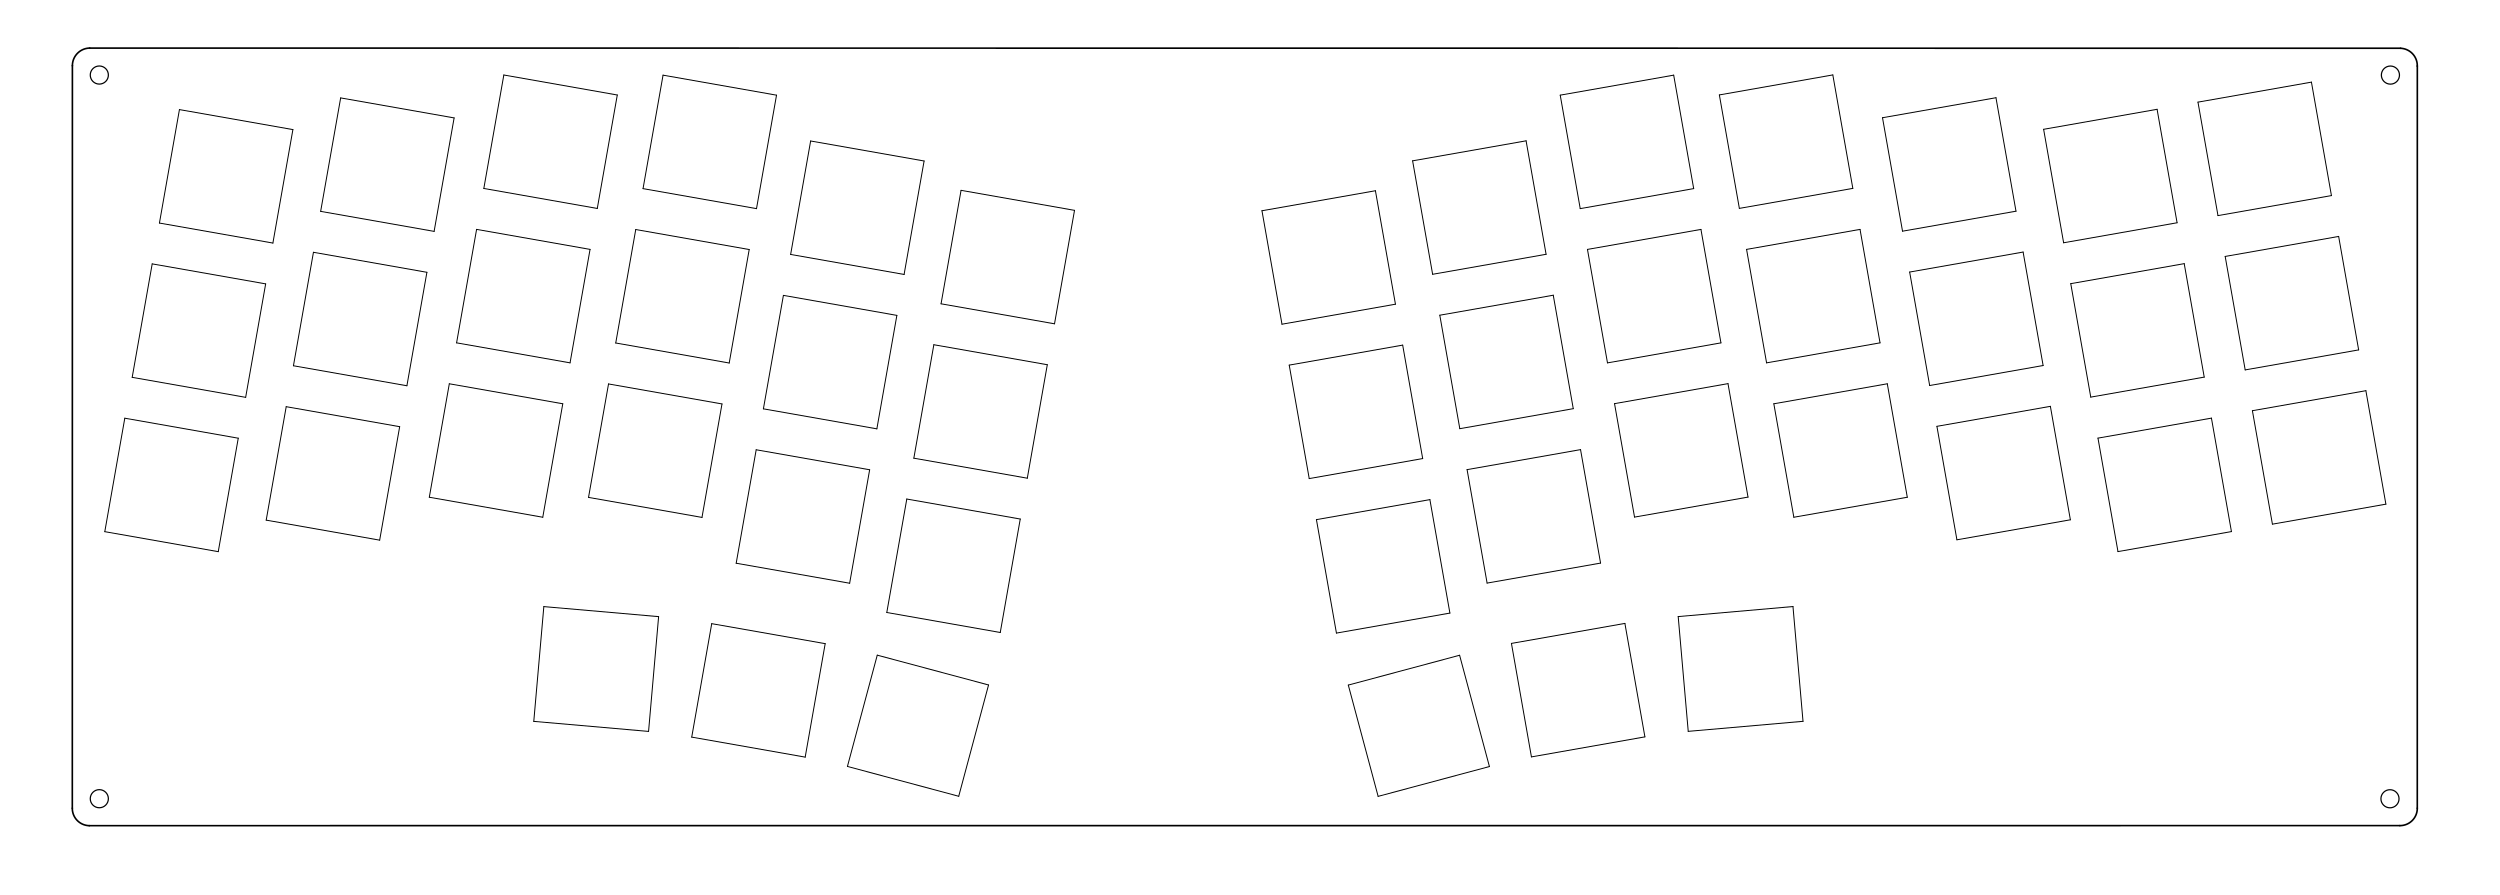 <?xml version="1.0" standalone="no"?>
 <!DOCTYPE svg PUBLIC "-//W3C//DTD SVG 1.1//EN" 
 "http://www.w3.org/Graphics/SVG/1.1/DTD/svg11.dtd"> 
<svg
  xmlns:svg="http://www.w3.org/2000/svg"
  xmlns="http://www.w3.org/2000/svg"
  xmlns:xlink="http://www.w3.org/1999/xlink"
  version="1.1"
  width="30.378cm" height="10.871cm" viewBox="0 0 119600 42800">
<title>SVG Picture created as gpk60_45c-brd.svg date 2021/09/10 10:47:32 </title>
  <desc>Picture generated by PCBNEW </desc>
<g style="fill:#000000; fill-opacity:1;stroke:#000000; stroke-opacity:1;
stroke-linecap:round; stroke-linejoin:round;"
 transform="translate(0 0) scale(1 1)">
</g>
<g style="fill:#000000; fill-opacity:0.0; 
stroke:#000000; stroke-width:-0; stroke-opacity:1; 
stroke-linecap:round; stroke-linejoin:round;">
</g>
<g style="fill:#000000; fill-opacity:0.0; 
stroke:#000000; stroke-width:78.74; stroke-opacity:1; 
stroke-linecap:round; stroke-linejoin:round;">
<path d="M115645 3159
L115643 38666
" />
<path d="M4291.89 2300.24 A842.555 842.555 0.0 0 0 3463.49 3142.68" />
<path d="M115643 3159.11 A833.249 833.249 0.0 0 0 114844 2310" />
<path d="M114810 39497.6 A825.788 825.788 0.0 0 0 115643 38666.3" />
</g>
<g style="fill:#000000; fill-opacity:0.0; 
stroke:#000000; stroke-width:59.055; stroke-opacity:1; 
stroke-linecap:round; stroke-linejoin:round;">
<path d="M115643 3159
L115645 3159
" />
</g>
<g style="fill:#000000; fill-opacity:0.0; 
stroke:#000000; stroke-width:78.74; stroke-opacity:1; 
stroke-linecap:round; stroke-linejoin:round;">
<path d="M4270 39500
L114809 39497
" />
</g>
<g style="fill:#000000; fill-opacity:0.0; 
stroke:#000000; stroke-width:59.055; stroke-opacity:1; 
stroke-linecap:round; stroke-linejoin:round;">
<circle cx="114358" cy="3592" r="433.071" /> 
</g>
<g style="fill:#000000; fill-opacity:0.0; 
stroke:#000000; stroke-width:78.74; stroke-opacity:1; 
stroke-linecap:round; stroke-linejoin:round;">
<path d="M3459.57 38666.3 A826.659 826.659 0.0 0 0 4270 39500" />
</g>
<g style="fill:#000000; fill-opacity:0.0; 
stroke:#000000; stroke-width:59.055; stroke-opacity:1; 
stroke-linecap:round; stroke-linejoin:round;">
<circle cx="114337" cy="38213" r="433.071" /> 
</g>
<g style="fill:#000000; fill-opacity:0.0; 
stroke:#000000; stroke-width:78.74; stroke-opacity:1; 
stroke-linecap:round; stroke-linejoin:round;">
<path d="M3459 38666
L3463 3142
" />
</g>
<g style="fill:#000000; fill-opacity:0.0; 
stroke:#000000; stroke-width:59.055; stroke-opacity:1; 
stroke-linecap:round; stroke-linejoin:round;">
<circle cx="4751.07" cy="3590" r="433.071" /> 
<circle cx="4751.07" cy="38210" r="433.071" /> 
</g>
<g style="fill:#000000; fill-opacity:0.0; 
stroke:#000000; stroke-width:78.74; stroke-opacity:1; 
stroke-linecap:round; stroke-linejoin:round;">
<path d="M114844 2308
L4291 2300
" />
</g>
<g style="fill:#000000; fill-opacity:0.0; 
stroke:#000000; stroke-width:47.244; stroke-opacity:1; 
stroke-linecap:round; stroke-linejoin:round;">
<path d="M8584 5243
L7627 10671
" />
<path d="M7627 10671
L13055 11628
" />
<path d="M13055 11628
L14012 6200
" />
<path d="M14012 6200
L8584 5243
" />
<path d="M21725 5641
L16297 4684
" />
<path d="M20768 11069
L21725 5641
" />
<path d="M15340 10112
L20768 11069
" />
<path d="M16297 4684
L15340 10112
" />
<path d="M24103 3588
L23146 9016
" />
<path d="M23146 9016
L28574 9973
" />
<path d="M28574 9973
L29531 4545
" />
<path d="M29531 4545
L24103 3588
" />
<path d="M31720 3596
L30763 9024
" />
<path d="M30763 9024
L36191 9981
" />
<path d="M36191 9981
L37149 4553
" />
<path d="M37149 4553
L31720 3596
" />
<path d="M38781 6745
L37824 12173
" />
<path d="M37824 12173
L43252 13130
" />
<path d="M43252 13130
L44209 7702
" />
<path d="M44209 7702
L38781 6745
" />
<path d="M51405 10063
L45977 9106
" />
<path d="M50448 15491
L51405 10063
" />
<path d="M45020 14534
L50448 15491
" />
<path d="M45977 9106
L45020 14534
" />
<path d="M7281 12624
L6324 18052
" />
<path d="M6324 18052
L11752 19009
" />
<path d="M11752 19009
L12709 13581
" />
<path d="M12709 13581
L7281 12624
" />
<path d="M20423 13027
L14995 12070
" />
<path d="M19466 18455
L20423 13027
" />
<path d="M14038 17498
L19466 18455
" />
<path d="M14995 12070
L14038 17498
" />
<path d="M22800 10974
L21843 16402
" />
<path d="M21843 16402
L27271 17359
" />
<path d="M27271 17359
L28228 11931
" />
<path d="M28228 11931
L22800 10974
" />
<path d="M35842 11938
L30414 10981
" />
<path d="M34885 17367
L35842 11938
" />
<path d="M29457 16409
L34885 17367
" />
<path d="M30414 10981
L29457 16409
" />
<path d="M37478 14131
L36521 19559
" />
<path d="M36521 19559
L41949 20516
" />
<path d="M41949 20516
L42906 15088
" />
<path d="M42906 15088
L37478 14131
" />
<path d="M50103 17449
L44675 16492
" />
<path d="M49146 22877
L50103 17449
" />
<path d="M43718 21920
L49146 22877
" />
<path d="M44675 16492
L43718 21920
" />
<path d="M5970 20007
L5013 25435
" />
<path d="M5013 25435
L10441 26392
" />
<path d="M10441 26392
L11398 20964
" />
<path d="M11398 20964
L5970 20007
" />
<path d="M19120 20413
L13692 19456
" />
<path d="M18163 25841
L19120 20413
" />
<path d="M12735 24884
L18163 25841
" />
<path d="M13692 19456
L12735 24884
" />
<path d="M26923 19317
L21495 18360
" />
<path d="M25966 24745
L26923 19317
" />
<path d="M20538 23788
L25966 24745
" />
<path d="M21495 18360
L20538 23788
" />
<path d="M34540 19325
L29112 18368
" />
<path d="M33583 24753
L34540 19325
" />
<path d="M28155 23796
L33583 24753
" />
<path d="M29112 18368
L28155 23796
" />
<path d="M36176 21517
L35219 26945
" />
<path d="M35219 26945
L40647 27902
" />
<path d="M40647 27902
L41604 22474
" />
<path d="M41604 22474
L36176 21517
" />
<path d="M43381 23874
L42424 29302
" />
<path d="M42424 29302
L47852 30259
" />
<path d="M47852 30259
L48809 24831
" />
<path d="M48809 24831
L43381 23874
" />
<path d="M26017 29020
L25536 34511
" />
<path d="M25536 34511
L31027 34991
" />
<path d="M31027 34991
L31508 29500
" />
<path d="M31508 29500
L26017 29020
" />
<path d="M39477 30793
L34049 29836
" />
<path d="M38520 36221
L39477 30793
" />
<path d="M33092 35264
L38520 36221
" />
<path d="M34049 29836
L33092 35264
" />
<path d="M47292 32770
L41968 31343
" />
<path d="M45865 38094
L47292 32770
" />
<path d="M40541 36667
L45865 38094
" />
<path d="M41968 31343
L40541 36667
" />
<path d="M60372 10082
L61330 15510
" />
<path d="M61330 15510
L66758 14553
" />
<path d="M66758 14553
L65800 9125
" />
<path d="M65800 9125
L60372 10082
" />
<path d="M73008 6737
L67579 7694
" />
<path d="M73965 12165
L73008 6737
" />
<path d="M68537 13122
L73965 12165
" />
<path d="M67579 7694
L68537 13122
" />
<path d="M80069 3595
L74641 4552
" />
<path d="M81026 9023
L80069 3595
" />
<path d="M75598 9980
L81026 9023
" />
<path d="M74641 4552
L75598 9980
" />
<path d="M87682 3584
L82254 4541
" />
<path d="M88639 9012
L87682 3584
" />
<path d="M83211 9969
L88639 9012
" />
<path d="M82254 4541
L83211 9969
" />
<path d="M95487 4675
L90059 5632
" />
<path d="M96445 10103
L95487 4675
" />
<path d="M91017 11060
L96445 10103
" />
<path d="M90059 5632
L91017 11060
" />
<path d="M97767 6186
L98724 11614
" />
<path d="M98724 11614
L104152 10657
" />
<path d="M104152 10657
L103195 5229
" />
<path d="M103195 5229
L97767 6186
" />
<path d="M105151 4886
L106108 10314
" />
<path d="M106108 10314
L111536 9357
" />
<path d="M111536 9357
L110579 3929
" />
<path d="M110579 3929
L105151 4886
" />
<path d="M61676 17467
L62633 22895
" />
<path d="M62633 22895
L68061 21938
" />
<path d="M68061 21938
L67104 16510
" />
<path d="M67104 16510
L61676 17467
" />
<path d="M74308 14123
L68880 15080
" />
<path d="M75265 19551
L74308 14123
" />
<path d="M69837 20508
L75265 19551
" />
<path d="M68880 15080
L69837 20508
" />
<path d="M81373 10975
L75944 11932
" />
<path d="M82330 16403
L81373 10975
" />
<path d="M76902 17360
L82330 16403
" />
<path d="M75944 11932
L76902 17360
" />
<path d="M83556 11931
L84513 17359
" />
<path d="M84513 17359
L89941 16402
" />
<path d="M89941 16402
L88984 10974
" />
<path d="M88984 10974
L83556 11931
" />
<path d="M96786 12058
L91358 13015
" />
<path d="M97743 17486
L96786 12058
" />
<path d="M92315 18443
L97743 17486
" />
<path d="M91358 13015
L92315 18443
" />
<path d="M99065 13570
L100022 18998
" />
<path d="M100022 18998
L105450 18041
" />
<path d="M105450 18041
L104493 12613
" />
<path d="M104493 12613
L99065 13570
" />
<path d="M111881 11311
L106453 12268
" />
<path d="M112838 16739
L111881 11311
" />
<path d="M107410 17696
L112838 16739
" />
<path d="M106453 12268
L107410 17696
" />
<path d="M62978 24859
L63935 30287
" />
<path d="M63935 30287
L69363 29330
" />
<path d="M69363 29330
L68406 23902
" />
<path d="M68406 23902
L62978 24859
" />
<path d="M75613 21510
L70185 22467
" />
<path d="M76571 26938
L75613 21510
" />
<path d="M71143 27895
L76571 26938
" />
<path d="M70185 22467
L71143 27895
" />
<path d="M82667 18353
L77239 19310
" />
<path d="M83625 23781
L82667 18353
" />
<path d="M78196 24738
L83625 23781
" />
<path d="M77239 19310
L78196 24738
" />
<path d="M90288 18360
L84860 19317
" />
<path d="M91245 23788
L90288 18360
" />
<path d="M85817 24745
L91245 23788
" />
<path d="M84860 19317
L85817 24745
" />
<path d="M92662 20396
L93619 25824
" />
<path d="M93619 25824
L99047 24867
" />
<path d="M99047 24867
L98090 19439
" />
<path d="M98090 19439
L92662 20396
" />
<path d="M105795 20003
L100367 20960
" />
<path d="M106752 25431
L105795 20003
" />
<path d="M101324 26388
L106752 25431
" />
<path d="M100367 20960
L101324 26388
" />
<path d="M107755 19648
L108713 25076
" />
<path d="M108713 25076
L114141 24119
" />
<path d="M114141 24119
L113184 18691
" />
<path d="M113184 18691
L107755 19648
" />
<path d="M64503 32774
L65930 38098
" />
<path d="M65930 38098
L71254 36671
" />
<path d="M71254 36671
L69827 31347
" />
<path d="M69827 31347
L64503 32774
" />
<path d="M77735 29824
L72307 30781
" />
<path d="M78692 35252
L77735 29824
" />
<path d="M73264 36210
L78692 35252
" />
<path d="M72307 30781
L73264 36210
" />
<path d="M80285 29497
L80765 34988
" />
<path d="M80765 34988
L86256 34508
" />
<path d="M86256 34508
L85776 29017
" />
<path d="M85776 29017
L80285 29497
" />
<g >
</g>
<g >
</g>
<g >
</g>
<g >
</g>
<g >
</g>
<g >
</g>
<g >
</g>
<g >
</g>
<g >
</g>
<g >
</g>
<g >
</g>
<g >
</g>
<g >
</g>
<g >
</g>
<g >
</g>
<g >
</g>
<g >
</g>
<g >
</g>
<g >
</g>
<g >
</g>
<g >
</g>
<g >
</g>
<g >
</g>
<g >
</g>
<g >
</g>
<g >
</g>
<g >
</g>
<g >
</g>
<g >
</g>
<g >
</g>
<g >
</g>
<g >
</g>
<g >
</g>
<g >
</g>
<g >
</g>
<g >
</g>
<g >
</g>
<g >
</g>
<g >
</g>
<g >
</g>
<g >
</g>
<g >
</g>
<g >
</g>
<g >
</g>
<g >
</g>
<g >
</g>
</g> 
</svg>
